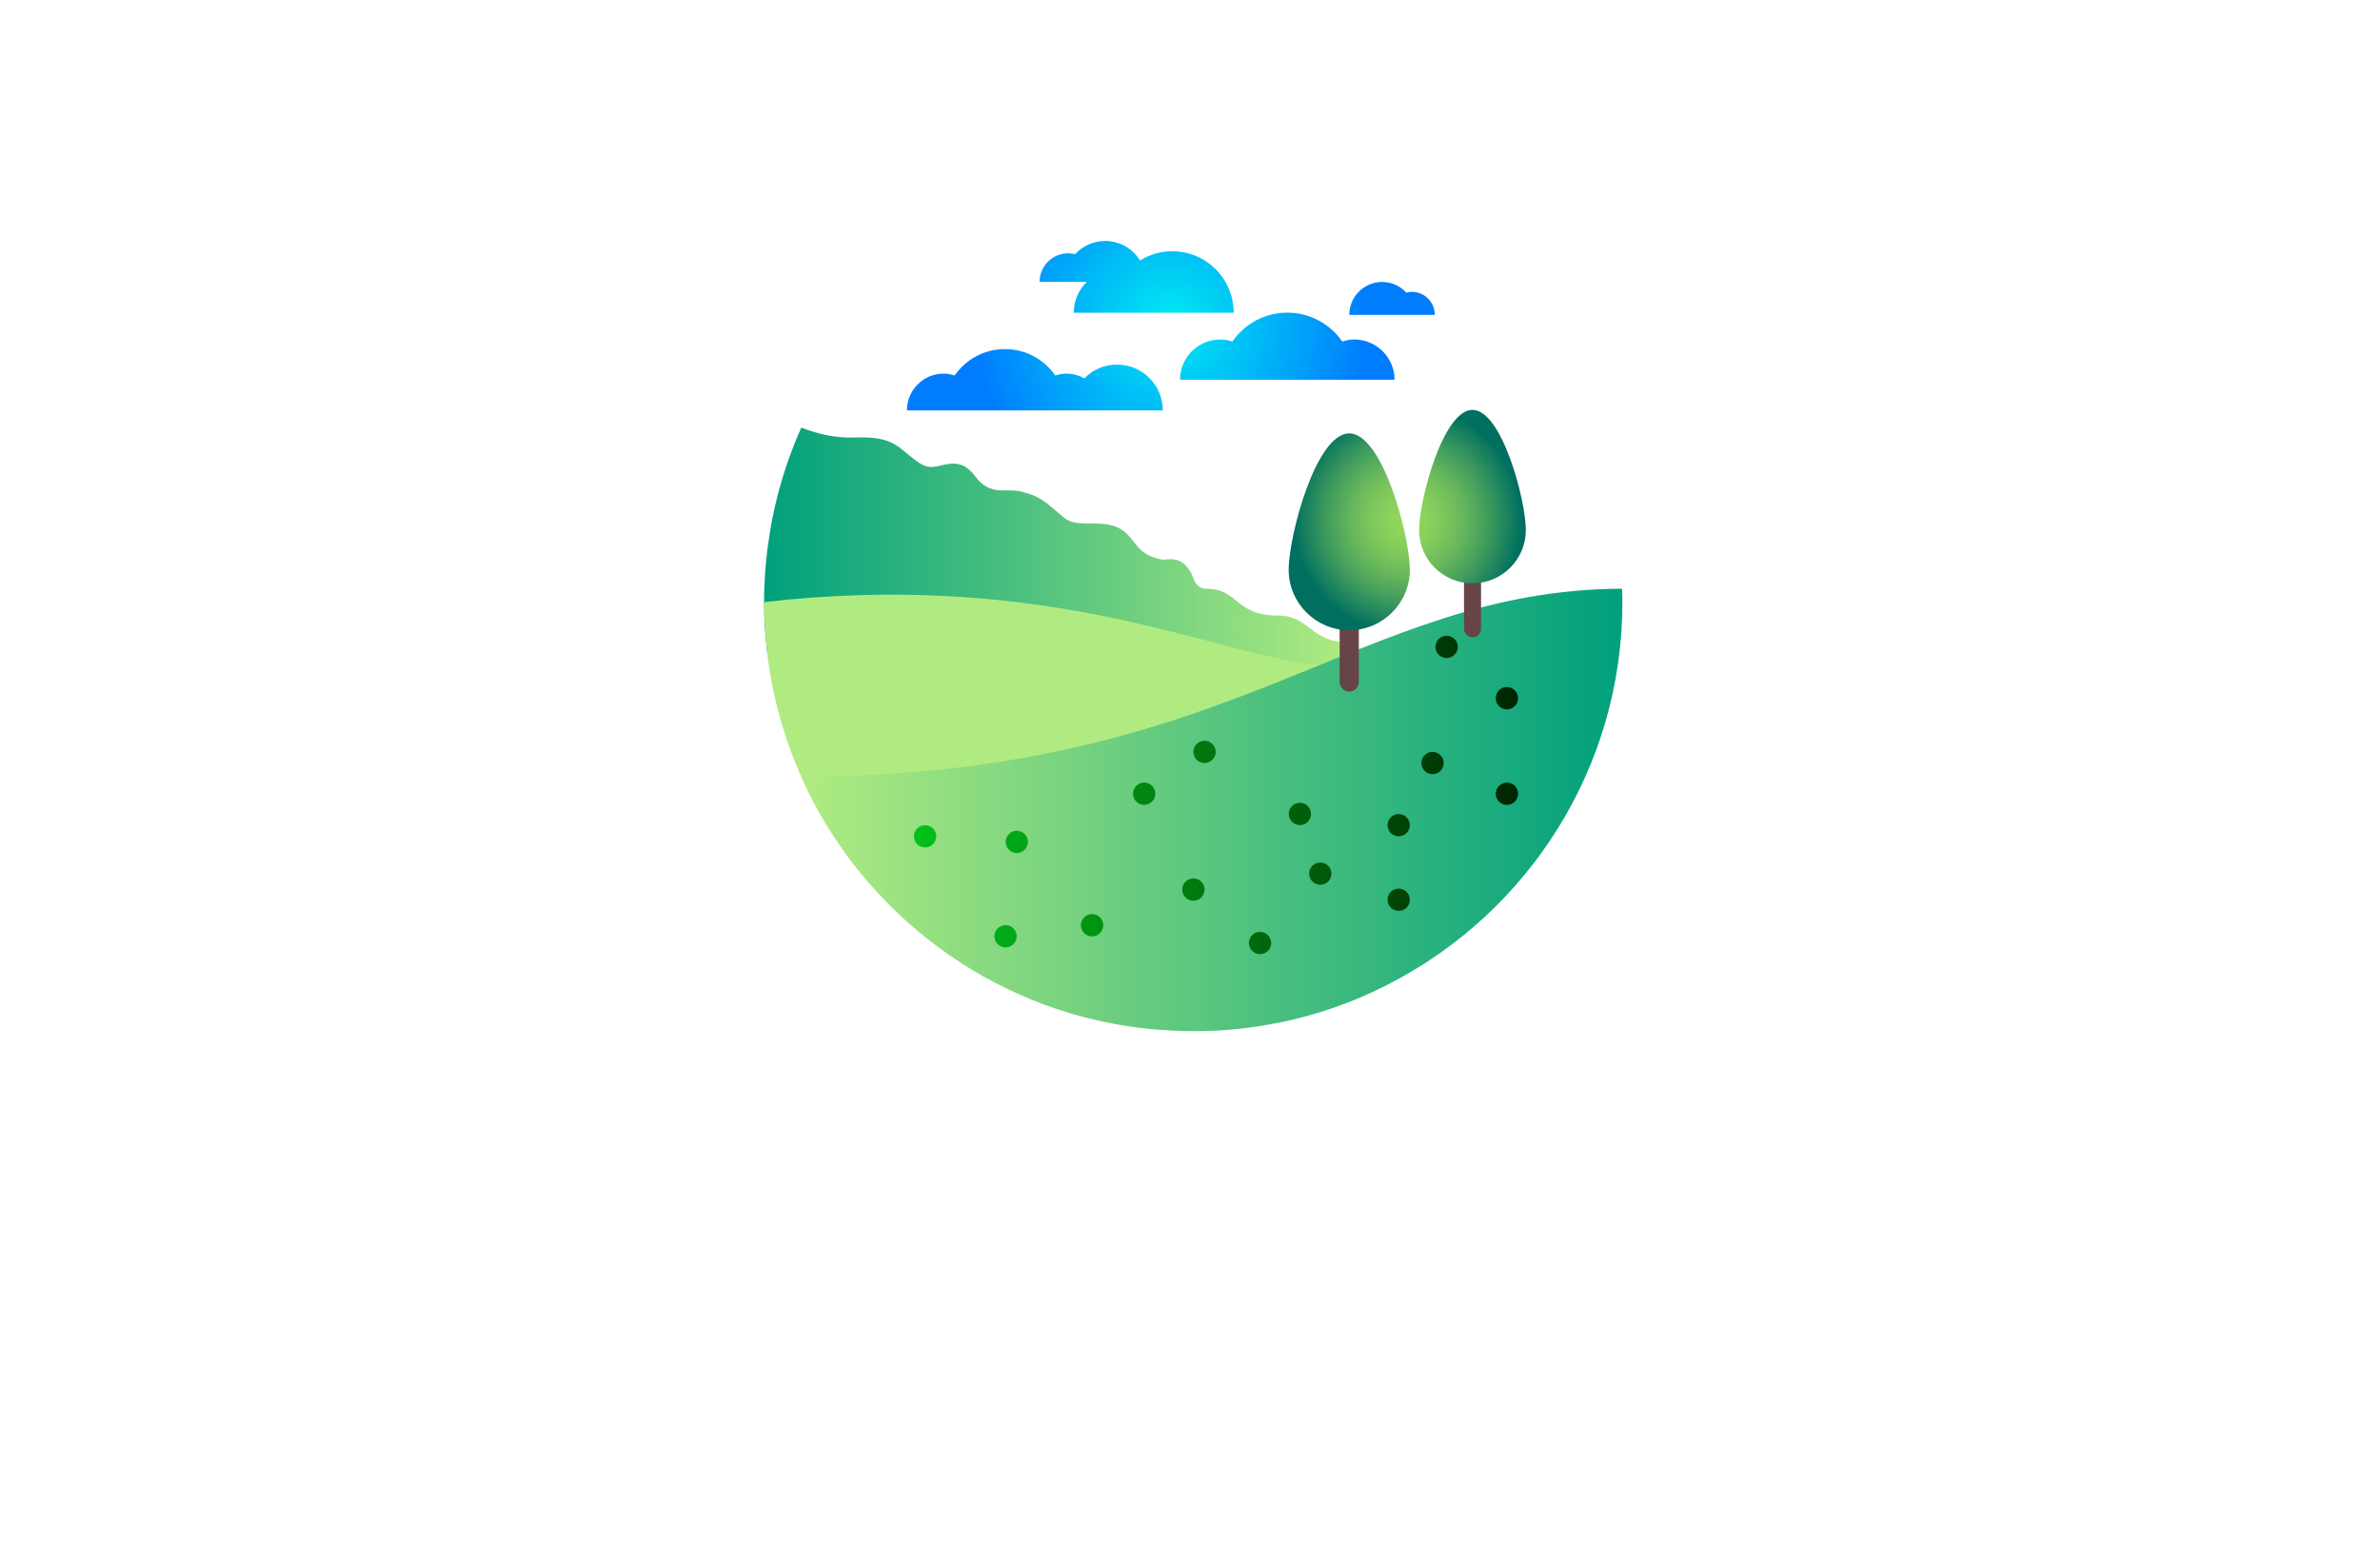<?xml version="1.0" encoding="utf-8"?>
<!-- Generator: Adobe Illustrator 27.8.1, SVG Export Plug-In . SVG Version: 6.00 Build 0)  -->
<svg version="1.1" xmlns="http://www.w3.org/2000/svg" xmlns:xlink="http://www.w3.org/1999/xlink" x="0px" y="0px"
	 viewBox="0 0 350 230" style="enable-background:new 0 0 350 230;" xml:space="preserve">
<style type="text/css">
	.st0{fill-rule:evenodd;clip-rule:evenodd;fill:#DFDCBB;}
	.st1{fill-rule:evenodd;clip-rule:evenodd;}
	.st2{fill-rule:evenodd;clip-rule:evenodd;fill:#256540;}
	.st3{fill-rule:evenodd;clip-rule:evenodd;fill:#BDFFFA;}
	.st4{fill-rule:evenodd;clip-rule:evenodd;fill:#FFCE00;}
	.st5{fill-rule:evenodd;clip-rule:evenodd;fill:#5B1C00;}
	.st6{fill-rule:evenodd;clip-rule:evenodd;fill:#00423D;}
	.st7{fill-rule:evenodd;clip-rule:evenodd;fill:#D16024;}
	.st8{fill-rule:evenodd;clip-rule:evenodd;fill:#7A300F;}
	.st9{fill-rule:evenodd;clip-rule:evenodd;fill:#A7D4BF;}
	.st10{fill:#8DC63F;}
	.st11{fill:#02913F;}
	.st12{fill:#008713;}
	.st13{fill:#66FF74;}
	.st14{fill:#493D00;}
	.st15{fill:#005505;}
	.st16{fill:#646A07;}
	.st17{fill:#48990E;}
	.st18{fill:#896500;}
	.st19{fill:#9FE2FF;}
	.st20{fill:#754C24;}
	.st21{fill:#FFF30B;}
	.st22{fill:#7ABC50;}
	.st23{fill:#370900;}
	.st24{fill:#C8FF8D;}
	.st25{fill:#377300;}
	.st26{fill:#002F1A;}
	.st27{fill:#C19E00;}
	.st28{fill:#FFCE00;}
	.st29{fill:#583F00;}
	.st30{fill:#5B7200;}
	.st31{fill:#96FF00;}
	.st32{fill-rule:evenodd;clip-rule:evenodd;fill:#22704A;}
	.st33{fill:#A5D065;}
	.st34{fill:#8EC146;}
	.st35{fill-rule:evenodd;clip-rule:evenodd;fill:#604500;}
	.st36{fill-rule:evenodd;clip-rule:evenodd;fill:#03FCB5;}
	.st37{fill-rule:evenodd;clip-rule:evenodd;fill:#B5FF00;}
	.st38{fill:#008F09;}
	.st39{fill:#491C00;}
	.st40{fill:#CAB400;}
	.st41{fill-rule:evenodd;clip-rule:evenodd;fill:#FFBE78;}
	.st42{fill:#351700;}
	.st43{fill-rule:evenodd;clip-rule:evenodd;fill:url(#SVGID_1_);}
	.st44{fill-rule:evenodd;clip-rule:evenodd;fill:url(#SVGID_00000155854906177221025420000017144358499356613294_);}
	.st45{fill-rule:evenodd;clip-rule:evenodd;fill:url(#SVGID_00000074401113874485030700000012828163661063812502_);}
	.st46{fill-rule:evenodd;clip-rule:evenodd;fill:url(#SVGID_00000021096985158713843710000001755889623322525351_);}
	.st47{fill-rule:evenodd;clip-rule:evenodd;fill:url(#SVGID_00000045600276181337267340000003675901777133798325_);}
	.st48{fill:#697822;}
	.st49{fill:#809324;}
	.st50{fill:#474F1F;}
	.st51{fill:#97AF24;}
	.st52{fill:#B0CB1F;}
	.st53{fill-rule:evenodd;clip-rule:evenodd;fill:#474F1F;}
	.st54{fill-rule:evenodd;clip-rule:evenodd;fill:#697822;}
	.st55{fill-rule:evenodd;clip-rule:evenodd;fill:url(#SVGID_00000157273289403351490350000008939793816037744782_);}
	.st56{fill-rule:evenodd;clip-rule:evenodd;fill:url(#SVGID_00000168094740622374006150000015976647970524108477_);}
	.st57{fill-rule:evenodd;clip-rule:evenodd;fill:url(#SVGID_00000110466879569743540180000014017916918693643660_);}
	.st58{fill-rule:evenodd;clip-rule:evenodd;fill:url(#SVGID_00000093177938994349274620000017693118343661571217_);}
	.st59{fill-rule:evenodd;clip-rule:evenodd;fill:url(#SVGID_00000090975598777953544240000002712929530459382453_);}
	.st60{fill-rule:evenodd;clip-rule:evenodd;fill:#55611B;}
	.st61{fill:#FFFFFF;}
	.st62{fill-rule:evenodd;clip-rule:evenodd;fill:#97AF24;}
	.st63{fill-rule:evenodd;clip-rule:evenodd;fill:#FFFFFF;}
	.st64{fill-rule:evenodd;clip-rule:evenodd;fill:#FEFEFE;}
	.st65{fill:#6F992B;}
	.st66{fill:#355F32;}
	.st67{fill:#457630;}
	.st68{fill:#9CA91A;}
	.st69{fill:#264626;}
	.st70{fill:#F6F7F5;}
	.st71{fill:#2A776B;}
	.st72{fill:#24513A;}
	.st73{fill:#ECB426;}
	.st74{fill:#86BA8A;}
	.st75{fill:#63A038;}
	.st76{fill:#2A6933;}
	.st77{fill:#EBB427;}
	.st78{fill:#FDFDFD;}
	.st79{fill:url(#SVGID_00000183958451764068929090000013194015183964466319_);}
	.st80{fill:url(#SVGID_00000129172282665301256050000012702907080791310479_);}
	.st81{fill:url(#SVGID_00000054961318135320184400000011271690555435664277_);}
	.st82{fill:url(#SVGID_00000151529852639951386540000001977730259161272961_);}
	.st83{fill:url(#SVGID_00000090267859062448977170000010290324054979441582_);}
	.st84{fill-rule:evenodd;clip-rule:evenodd;fill:url(#SVGID_00000098910047901230450580000002347283071274299046_);}
	.st85{fill:url(#SVGID_00000013874871526391693690000000468268679875086484_);}
	.st86{fill-rule:evenodd;clip-rule:evenodd;fill:url(#SVGID_00000008859326078620824340000016814170971833551539_);}
	.st87{fill:url(#SVGID_00000093179345149834232170000016530710743263131281_);}
	.st88{fill-rule:evenodd;clip-rule:evenodd;fill:url(#SVGID_00000024703517754115138910000003241290529894584734_);}
	.st89{fill:url(#SVGID_00000080195652440369432290000002164622729857589927_);}
	.st90{fill:url(#SVGID_00000093899450667104948630000013559682530165570970_);}
	.st91{fill-rule:evenodd;clip-rule:evenodd;fill:url(#SVGID_00000016040059658098678000000015637177773133781416_);}
	.st92{fill-rule:evenodd;clip-rule:evenodd;fill:url(#SVGID_00000168815866159907542370000012617528493423937212_);}
	.st93{fill-rule:evenodd;clip-rule:evenodd;fill:url(#SVGID_00000174576580120591449250000015474502728205850811_);}
	.st94{fill-rule:evenodd;clip-rule:evenodd;fill:url(#SVGID_00000176762225762730543350000005738896057880415373_);}
	.st95{fill-rule:evenodd;clip-rule:evenodd;fill:url(#SVGID_00000151529368763714438640000014408647286097341062_);}
	.st96{fill-rule:evenodd;clip-rule:evenodd;fill:url(#SVGID_00000156558783517863514510000007986836732076701348_);}
	.st97{fill:url(#SVGID_00000090264970350767005220000001224695997412708228_);}
	.st98{fill:url(#SVGID_00000143602256408685578030000001784783296798419896_);}
	.st99{fill:url(#SVGID_00000108993843720604704630000008611907993746352300_);}
	.st100{fill:url(#SVGID_00000003066088470624437960000001227250847657197208_);}
	.st101{fill:#ECEFF0;}
	.st102{fill:url(#SVGID_00000000925767299575432360000009886883556421000839_);}
	.st103{fill:url(#SVGID_00000080922668410660045980000011572009840130876062_);}
	.st104{fill:url(#SVGID_00000085241834625948161100000004835207888387691185_);}
	.st105{fill:url(#SVGID_00000125590173247136574100000005527383685844304564_);}
	.st106{fill:#263756;}
	.st107{fill:url(#SVGID_00000143590627452181428110000008246858620128299424_);}
	.st108{fill:url(#SVGID_00000150081708473598089220000014594836242561657994_);}
	.st109{fill:url(#SVGID_00000065060598041766281590000017627504692896084615_);}
	.st110{fill:url(#SVGID_00000047753960822930936990000005804797309834622095_);}
	.st111{fill:url(#SVGID_00000102511527803615197950000006269563361120636822_);}
	.st112{fill-rule:evenodd;clip-rule:evenodd;fill:url(#SVGID_00000177462913655598228640000004086645496599735683_);}
	.st113{fill-rule:evenodd;clip-rule:evenodd;fill:url(#SVGID_00000084518193632781750430000002607518317898450101_);}
	.st114{fill-rule:evenodd;clip-rule:evenodd;fill:url(#SVGID_00000010991136397854602450000015441650844840034185_);}
	.st115{fill-rule:evenodd;clip-rule:evenodd;fill:#000002;}
	.st116{fill-rule:evenodd;clip-rule:evenodd;fill:url(#SVGID_00000039812939327297408800000005809143048744623268_);}
	.st117{fill:url(#SVGID_00000163762101490537123610000005370553347630925197_);}
	.st118{fill:#B0EB81;}
	.st119{fill:url(#SVGID_00000122712922141745152270000013882266782737000880_);}
	.st120{fill:url(#SVGID_00000124882850291983461690000003271728881000704701_);}
	.st121{fill:url(#SVGID_00000108282324926479805950000009668172974266525618_);}
	.st122{fill:#674447;}
	.st123{fill:url(#SVGID_00000155131482330222322750000016161901251508741269_);}
	.st124{fill:url(#SVGID_00000109752202920485429180000006826374774306502812_);}
	.st125{fill:url(#SVGID_00000021095813872869844770000015067476959908344212_);}
	.st126{fill:#75B63B;}
	.st127{fill:#053E22;}
	.st128{fill:#ECF894;}
	.st129{fill:#00FFFF;}
	.st130{fill:url(#SVGID_00000089544998113926946970000016548469195796418693_);}
	.st131{fill:url(#SVGID_00000150799017019384528350000009903864941858168206_);}
	.st132{fill:url(#SVGID_00000060025386093230183510000006170753007127014331_);}
	.st133{fill:url(#SVGID_00000126311308296081250810000007990990368724329909_);}
	.st134{fill:url(#SVGID_00000119797311867940177370000015929552496616233917_);}
	.st135{fill:url(#SVGID_00000017510826714273221380000011851508987764088737_);}
	.st136{fill-rule:evenodd;clip-rule:evenodd;fill:url(#SVGID_00000148635320658891543210000005323013677465811860_);}
	.st137{fill-rule:evenodd;clip-rule:evenodd;fill:url(#SVGID_00000042010190381429602390000009521720759011234450_);}
	.st138{fill-rule:evenodd;clip-rule:evenodd;fill:url(#SVGID_00000071543054888926811140000012860409446999327656_);}
	.st139{fill-rule:evenodd;clip-rule:evenodd;fill:url(#SVGID_00000090283274382402269780000011069413605723210387_);}
	.st140{fill-rule:evenodd;clip-rule:evenodd;fill:url(#SVGID_00000078044078911228401760000012292336281267352239_);}
	.st141{fill-rule:evenodd;clip-rule:evenodd;fill:url(#SVGID_00000130628460208633714500000000071324492430802866_);}
	.st142{fill-rule:evenodd;clip-rule:evenodd;fill:url(#SVGID_00000028299553997988915830000004556875579276518591_);}
	.st143{fill-rule:evenodd;clip-rule:evenodd;fill:url(#SVGID_00000160894377705857494050000001970387387926375854_);}
	.st144{fill-rule:evenodd;clip-rule:evenodd;fill:url(#SVGID_00000180349469371413073740000003248578822770495109_);}
</style>
<g id="Layer_1">
</g>
<g id="Layer_2">
</g>
<g id="Layer_3">
</g>
<g id="Layer_4">
</g>
<g id="Layer_5">
</g>
<g id="Layer_6">
</g>
<g id="Layer_7">
</g>
<g id="Layer_8">
</g>
<g id="Layer_9">
</g>
<g id="Layer_10">
</g>
<g id="Layer_11">
</g>
<g id="Layer_12">
</g>
<g id="Layer_13">
</g>
<g id="Layer_14">
</g>
<g id="Layer_15">
	<g id="XMLID_109_">
		<linearGradient id="SVGID_1_" gradientUnits="userSpaceOnUse" x1="112.379" y1="81.959" x2="198.424" y2="81.959">
			<stop  offset="0" style="stop-color:#00A07D"/>
			<stop  offset="1" style="stop-color:#B0EB81"/>
		</linearGradient>
		<path style="fill:url(#SVGID_1_);" d="M187.93,90.53c-6.36,0-5.77-3.94-10.49-3.94c-1.66,0-1.94-1.64-2.1-1.97
			c-1.19-2.42-2.54-2.52-4.35-2.3c-3.72-0.68-3.78-2.59-5.61-4.11c-2.77-2.29-6.78-0.25-8.94-2.1c-2.88-2.47-3.54-3.12-6.17-3.79
			c-2.4-0.62-4.58,0.78-6.9-2.31c-1.66-2.22-3.23-1.99-5.24-1.5c-2.01,0.49-2.63-0.05-5.33-2.29c-1.79-1.48-3.42-2-7.12-1.88
			c-3.12,0.1-5.57-0.59-7.85-1.45c-2.19,4.92-3.78,10.16-4.66,15.64c0.01,0,0.02,0,0.02,0c-0.54,3.27-0.83,6.62-0.83,10.03
			c0,2.49,0.16,4.94,0.45,7.35c0.97,0.9,2.01,1.68,3.06,2.13c3.75,1.61,82.54,3,82.54,3v-6.56
			C192.65,94.48,192.65,90.53,187.93,90.53z"/>
		<path class="st118" d="M195.71,97.84c-0.22,0-0.44,0-0.66-0.01c-0.04,0-0.08,0-0.11,0c-0.18-0.01-0.36-0.01-0.55-0.02
			c-0.06,0-0.12-0.01-0.18-0.01c-0.16-0.01-0.33-0.02-0.5-0.04c-0.07-0.01-0.14-0.01-0.21-0.02c-0.16-0.01-0.33-0.03-0.49-0.05
			c-0.07-0.01-0.14-0.02-0.21-0.02c-0.17-0.02-0.34-0.04-0.51-0.06c-0.07-0.01-0.13-0.02-0.2-0.03c-0.18-0.02-0.37-0.05-0.55-0.08
			c-0.06-0.01-0.11-0.02-0.17-0.02c-0.2-0.03-0.41-0.06-0.62-0.1c-0.04-0.01-0.07-0.01-0.11-0.02c-0.24-0.04-0.49-0.08-0.74-0.13
			c0,0,0,0,0,0c-14.79-2.68-38.47-13.14-77.52-8.68c0,15.72,5.76,30.09,15.27,41.14c5.97,1.43,11.11,2.64,11.11,2.64l58.43-31.3
			L195.71,97.84z"/>
		
			<radialGradient id="SVGID_00000026164681080870311050000003082213787135334841_" cx="172.186" cy="47.903" r="28.821" gradientUnits="userSpaceOnUse">
			<stop  offset="0" style="stop-color:#00ECF0"/>
			<stop  offset="0.9" style="stop-color:#0088FD"/>
			<stop  offset="1" style="stop-color:#007CFF"/>
		</radialGradient>
		<path style="fill:url(#SVGID_00000026164681080870311050000003082213787135334841_);" d="M172.38,36.95
			c-1.75,0-3.36,0.5-4.74,1.37c-0.7,0.43-1.33,0.96-1.88,1.55c-0.49-0.12-0.99-0.21-1.52-0.21c-1.72,0-3.29,0.69-4.43,1.81
			c-1.17,1.15-1.9,2.75-1.9,4.52h23.51C181.42,40.99,177.38,36.95,172.38,36.95z M199.16,49.93c-0.61,0-1.2,0.12-1.76,0.3
			c-1.79-2.56-4.74-4.25-8.09-4.25c-3.36,0-6.31,1.69-8.09,4.25c-0.57-0.18-1.15-0.3-1.77-0.3c-3.27,0-5.92,2.65-5.92,5.92h31.55
			C205.08,52.58,202.43,49.93,199.16,49.93z M207.61,42.92c-0.28,0-0.55,0.05-0.81,0.11c-0.89-0.96-2.14-1.56-3.54-1.56
			c-2.67,0-4.84,2.17-4.84,4.84H211C211,44.43,209.48,42.92,207.61,42.92z M167.65,38.31c-1.06-1.72-2.96-2.87-5.13-2.87
			c-1.75,0-3.31,0.75-4.41,1.94c-0.33-0.08-0.66-0.13-1.01-0.13c-2.33,0-4.22,1.89-4.22,4.21h15.66
			C168.54,40.31,168.21,39.23,167.65,38.31z M171,60.36h-37.63c0-2.99,2.42-5.41,5.4-5.41c0.57,0,1.11,0.11,1.62,0.27
			c1.63-2.34,4.33-3.88,7.4-3.88c3.07,0,5.77,1.54,7.4,3.88c0.51-0.16,1.05-0.27,1.62-0.27c0.96,0,1.87,0.26,2.66,0.7
			c1.22-1.26,2.9-2.03,4.78-2.03C167.98,53.61,171,56.63,171,60.36z"/>
		
			<linearGradient id="SVGID_00000168830339760553075420000008520592634120872111_" gradientUnits="userSpaceOnUse" x1="117.968" y1="119.133" x2="238.611" y2="119.133">
			<stop  offset="0" style="stop-color:#B0EB81"/>
			<stop  offset="1" style="stop-color:#00A07D"/>
		</linearGradient>
		<path style="fill:url(#SVGID_00000168830339760553075420000008520592634120872111_);" d="M178.68,151.59
			c0.21-0.01,0.43-0.03,0.64-0.04c0.31-0.02,0.62-0.04,0.93-0.06c0.23-0.02,0.46-0.04,0.69-0.06c0.29-0.02,0.58-0.05,0.87-0.08
			c0.24-0.02,0.48-0.05,0.72-0.08c0.28-0.03,0.56-0.06,0.84-0.1c0.24-0.03,0.49-0.06,0.73-0.1c0.27-0.04,0.54-0.07,0.81-0.11
			c0.25-0.04,0.5-0.08,0.74-0.12c0.26-0.04,0.52-0.08,0.78-0.13c0.25-0.04,0.51-0.09,0.76-0.14c0.25-0.05,0.5-0.09,0.76-0.14
			c0.26-0.05,0.51-0.11,0.77-0.16c0.24-0.05,0.49-0.1,0.73-0.16c0.26-0.06,0.52-0.12,0.78-0.18c0.24-0.06,0.47-0.11,0.7-0.17
			c0.26-0.07,0.53-0.14,0.79-0.21c0.23-0.06,0.45-0.12,0.67-0.18c0.27-0.07,0.54-0.15,0.81-0.23c0.21-0.06,0.43-0.13,0.64-0.19
			c0.28-0.08,0.55-0.17,0.82-0.26c0.2-0.06,0.41-0.13,0.61-0.2c0.28-0.09,0.56-0.19,0.84-0.28c0.19-0.07,0.38-0.13,0.57-0.2
			c0.29-0.1,0.58-0.21,0.87-0.32c0.17-0.07,0.35-0.13,0.52-0.2c0.3-0.11,0.6-0.23,0.9-0.35c0.16-0.06,0.31-0.13,0.47-0.19
			c0.31-0.13,0.62-0.26,0.93-0.39c0.14-0.06,0.27-0.12,0.4-0.18c0.33-0.14,0.66-0.29,0.98-0.44c0.11-0.05,0.22-0.1,0.32-0.15
			c0.35-0.16,0.7-0.33,1.04-0.5c0.07-0.04,0.15-0.07,0.22-0.11c0.38-0.19,0.75-0.37,1.13-0.57c0.03-0.01,0.05-0.03,0.08-0.04
			c20.23-10.52,34.05-31.66,34.05-56.03c0-0.66-0.03-1.31-0.05-1.96c-39.03,0.18-56.73,27.6-120.59,27.6v0.32
			c8.88,19.65,27.51,33.94,49.73,36.68c0.03,0,0.07,0.01,0.1,0.01c0.46,0.06,0.92,0.11,1.38,0.15c0.05,0,0.09,0.01,0.14,0.01
			c0.96,0.09,1.92,0.16,2.9,0.21c0.13,0.01,0.25,0.01,0.38,0.02c0.36,0.02,0.71,0.03,1.07,0.04c0.14,0,0.27,0.01,0.41,0.01
			c0.47,0.01,0.95,0.02,1.42,0.02c0.53,0,1.07-0.01,1.6-0.02c0.18,0,0.36-0.01,0.54-0.02C177.98,151.62,178.33,151.61,178.68,151.59
			z"/>
		
			<linearGradient id="SVGID_00000003816447125407774270000011666776011423596710_" gradientUnits="userSpaceOnUse" x1="134.399" y1="116.916" x2="223.254" y2="116.916">
			<stop  offset="0" style="stop-color:#00C11B"/>
			<stop  offset="0.651" style="stop-color:#005D0A"/>
			<stop  offset="1" style="stop-color:#002500"/>
		</linearGradient>
		<path style="fill:url(#SVGID_00000003816447125407774270000011666776011423596710_);" d="M158.96,135.9
			c0.1-0.9,0.9-1.56,1.81-1.46c0.9,0.1,1.56,0.9,1.46,1.81s-0.9,1.56-1.81,1.46C159.52,137.61,158.87,136.8,158.96,135.9z
			 M168.26,115.09c0.91,0,1.64,0.74,1.64,1.64s-0.74,1.64-1.64,1.64c-0.91,0-1.64-0.74-1.64-1.64S167.36,115.09,168.26,115.09z
			 M212.74,93.5c0.91,0,1.64,0.74,1.64,1.64s-0.74,1.64-1.64,1.64c-0.91,0-1.64-0.74-1.64-1.64S211.83,93.5,212.74,93.5z
			 M185.3,137.05c0.91,0,1.64,0.74,1.64,1.64c0,0.91-0.74,1.64-1.64,1.64s-1.64-0.74-1.64-1.64
			C183.66,137.78,184.39,137.05,185.3,137.05z M194.16,126.85c0.91,0,1.64,0.74,1.64,1.64c0,0.91-0.74,1.64-1.64,1.64
			c-0.91,0-1.64-0.74-1.64-1.64C192.51,127.59,193.25,126.85,194.16,126.85z M175.5,129.19c0.91,0,1.64,0.74,1.64,1.64
			c0,0.91-0.74,1.64-1.64,1.64c-0.91,0-1.64-0.74-1.64-1.64C173.85,129.93,174.59,129.19,175.5,129.19z M147.88,136.06
			c0.91,0,1.64,0.74,1.64,1.64c0,0.91-0.74,1.64-1.64,1.64c-0.91,0-1.64-0.74-1.64-1.64C146.24,136.8,146.97,136.06,147.88,136.06z
			 M149.53,122.18c0.91,0,1.64,0.74,1.64,1.64s-0.74,1.64-1.64,1.64s-1.64-0.74-1.64-1.64S148.62,122.18,149.53,122.18z
			 M177.14,108.94c0.91,0,1.64,0.74,1.64,1.64s-0.74,1.64-1.64,1.64c-0.91,0-1.64-0.74-1.64-1.64S176.23,108.94,177.14,108.94z
			 M136.04,121.36c0.91,0,1.64,0.74,1.64,1.64c0,0.91-0.74,1.64-1.64,1.64c-0.91,0-1.64-0.74-1.64-1.64
			C134.4,122.1,135.14,121.36,136.04,121.36z M205.69,119.72c0.91,0,1.64,0.74,1.64,1.64s-0.74,1.64-1.64,1.64
			c-0.91,0-1.64-0.74-1.64-1.64S204.78,119.72,205.69,119.72z M220.09,116.12c0.34-0.84,1.3-1.24,2.14-0.9s1.24,1.3,0.9,2.14
			c-0.34,0.84-1.3,1.24-2.14,0.9S219.74,116.96,220.09,116.12z M191.16,118.07c0.91,0,1.64,0.74,1.64,1.64s-0.74,1.64-1.64,1.64
			c-0.91,0-1.64-0.74-1.64-1.64C189.52,118.81,190.25,118.07,191.16,118.07z M205.69,130.69c0.91,0,1.64,0.74,1.64,1.64
			c0,0.91-0.74,1.64-1.64,1.64c-0.91,0-1.64-0.74-1.64-1.64C204.04,131.42,204.78,130.69,205.69,130.69z M210.67,110.58
			c0.91,0,1.64,0.74,1.64,1.64s-0.74,1.64-1.64,1.64c-0.91,0-1.64-0.74-1.64-1.64S209.76,110.58,210.67,110.58z M219.96,102.59
			c0.05-0.91,0.83-1.6,1.74-1.54c0.91,0.05,1.6,0.83,1.54,1.74c-0.05,0.91-0.83,1.6-1.74,1.54
			C220.6,104.27,219.91,103.49,219.96,102.59z"/>
		<path class="st122" d="M216.55,93.74c-0.69,0-1.25-0.56-1.25-1.25V79.08c0-0.69,0.56-1.25,1.25-1.25c0.69,0,1.25,0.56,1.25,1.25
			v13.41C217.79,93.18,217.23,93.74,216.55,93.74z M198.42,101.71c-0.78,0-1.41-0.63-1.41-1.41V85.07c0-0.78,0.63-1.41,1.41-1.41
			c0.78,0,1.41,0.63,1.41,1.41v15.22C199.84,101.07,199.21,101.71,198.42,101.71z"/>
		
			<radialGradient id="SVGID_00000085247350250987359440000007373638686281411463_" cx="206.956" cy="76.483" r="16.831" gradientUnits="userSpaceOnUse">
			<stop  offset="0" style="stop-color:#94D75B"/>
			<stop  offset="0.136" style="stop-color:#8ED35B"/>
			<stop  offset="0.308" style="stop-color:#7FC85C"/>
			<stop  offset="0.5" style="stop-color:#65B65C"/>
			<stop  offset="0.707" style="stop-color:#409C5D"/>
			<stop  offset="0.923" style="stop-color:#127C5F"/>
			<stop  offset="1" style="stop-color:#006F5F"/>
		</radialGradient>
		<path style="fill:url(#SVGID_00000085247350250987359440000007373638686281411463_);" d="M224.39,77.94
			c0,4.33-3.51,7.85-7.85,7.85s-7.85-3.51-7.85-7.85s3.51-17.66,7.85-17.66C220.88,60.28,224.39,73.61,224.39,77.94z M207.33,83.78
			c0,4.92-3.99,8.91-8.91,8.91s-8.91-3.99-8.91-8.91c0-4.92,3.99-20.04,8.91-20.04S207.33,78.86,207.33,83.78z"/>
	</g>
</g>
</svg>
